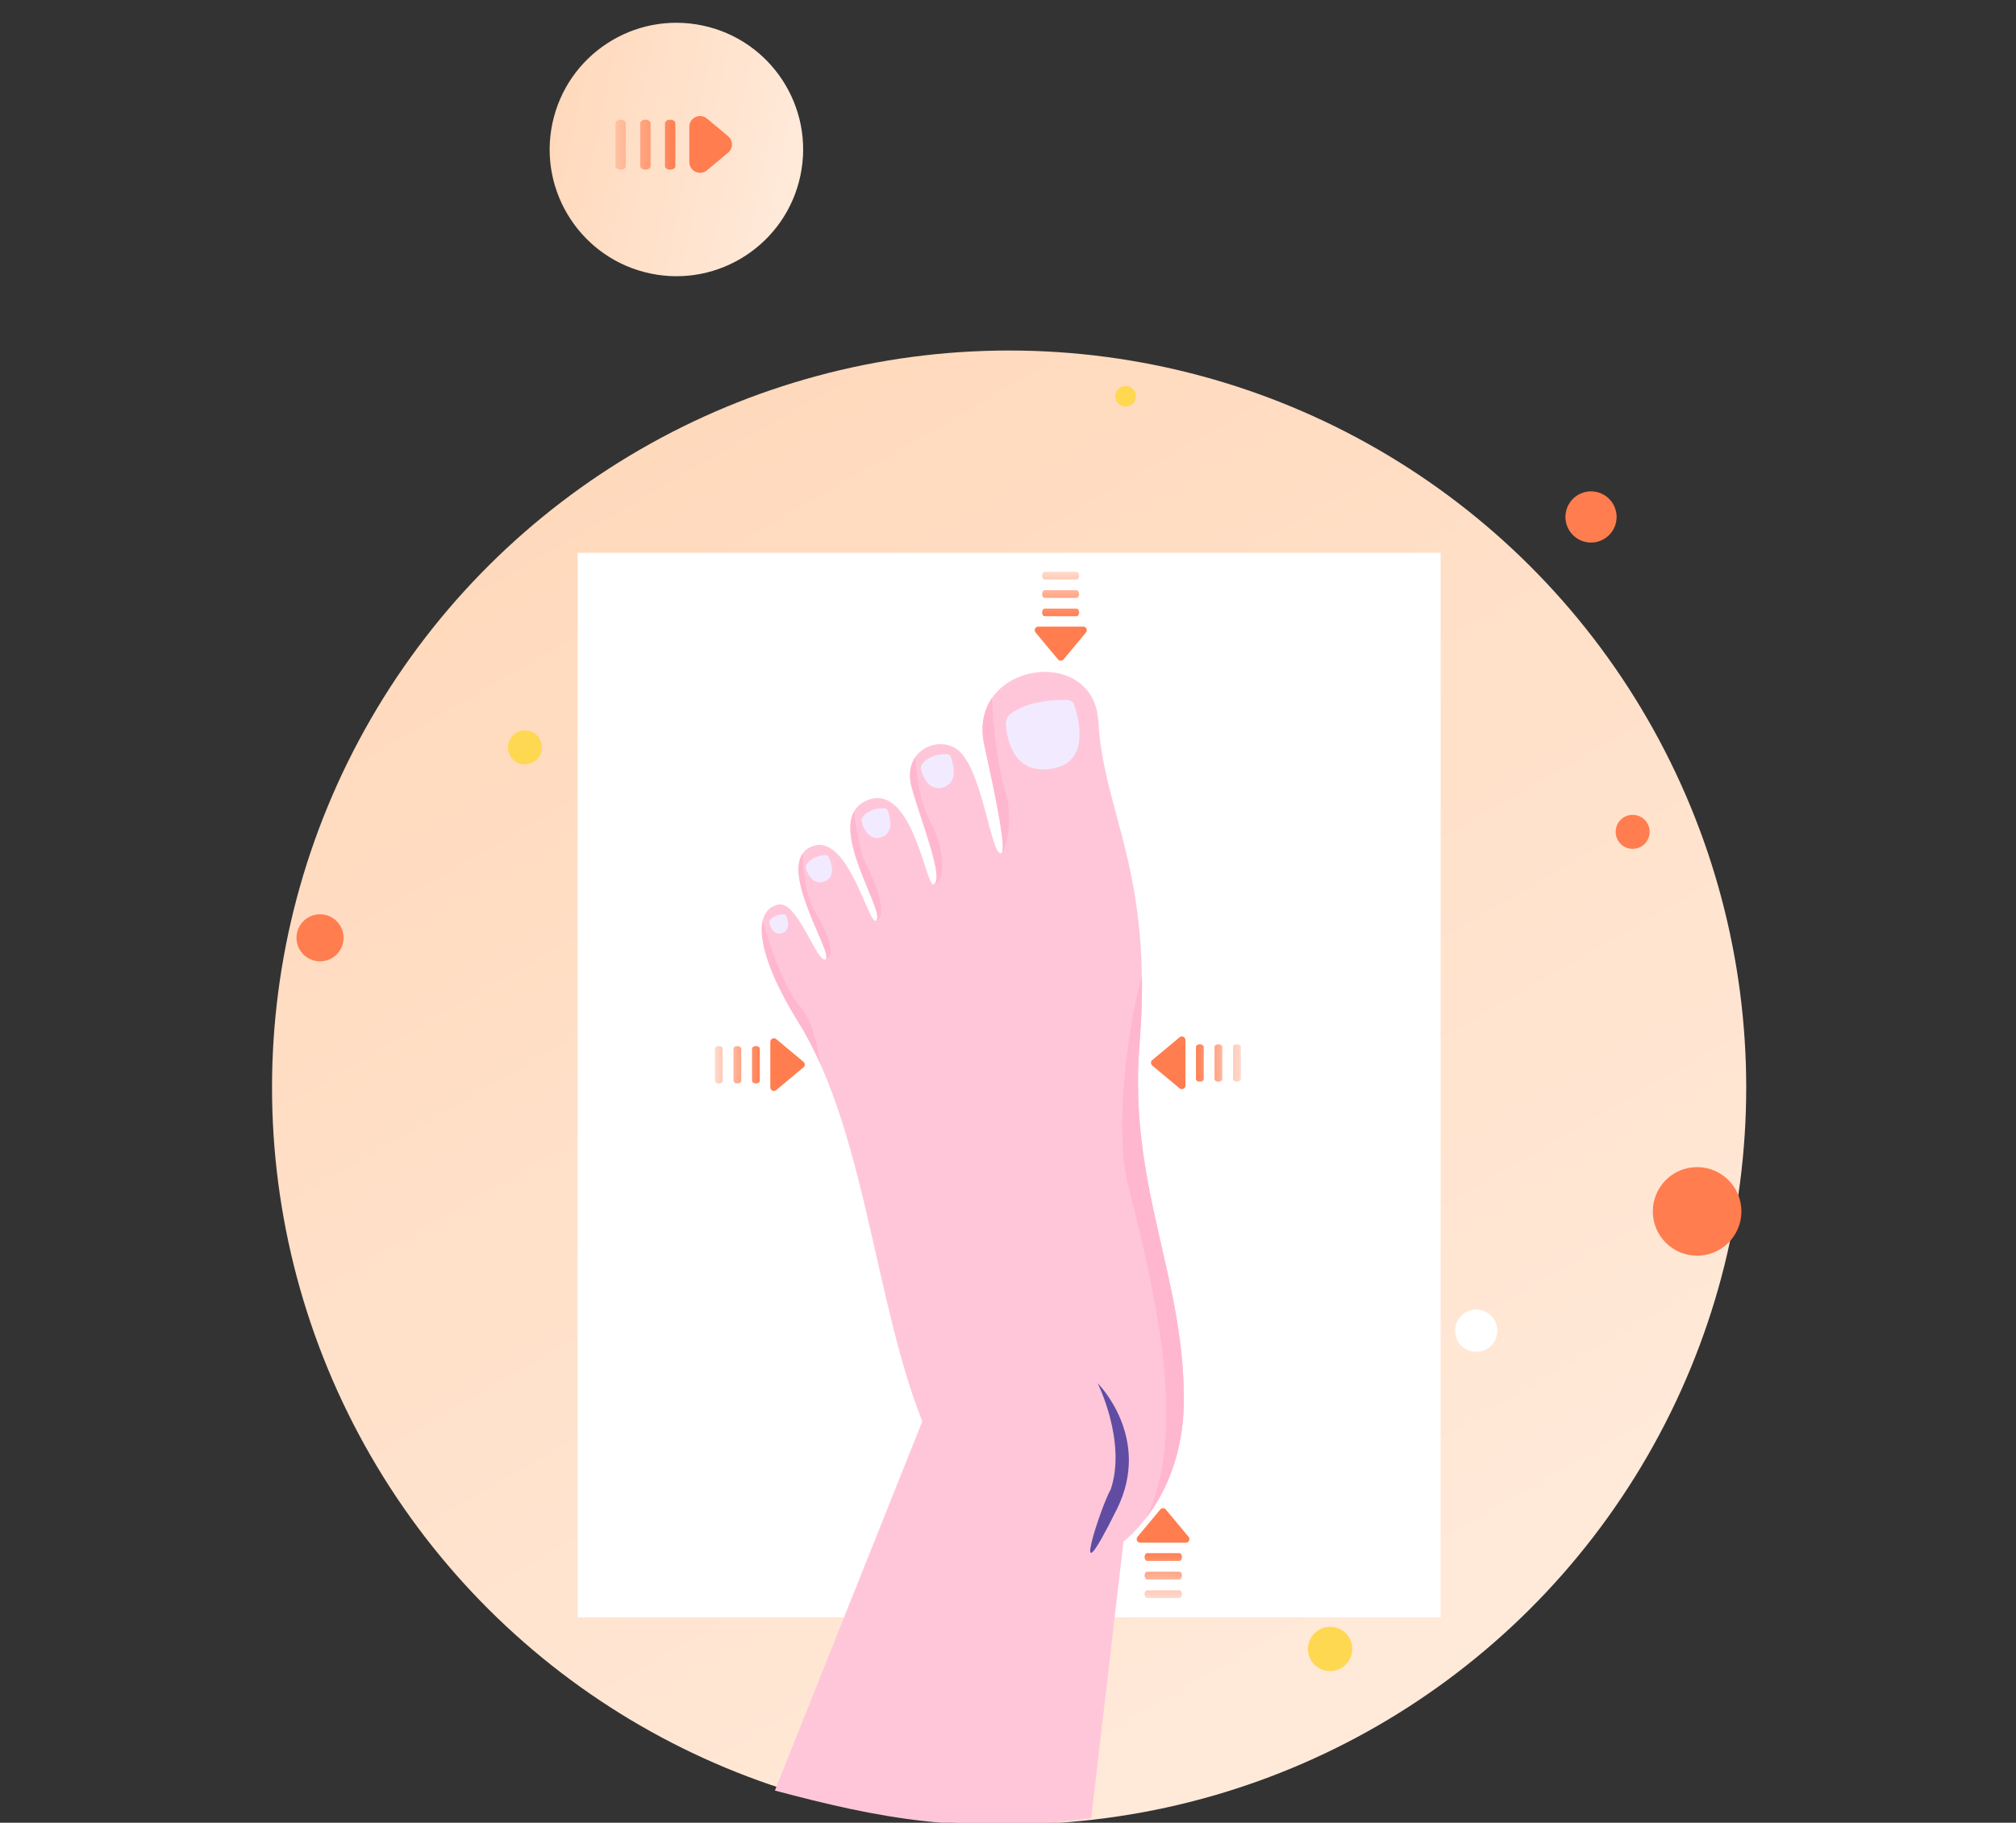 <svg width="282" height="255" viewBox="0 0 282 255" fill="none" xmlns="http://www.w3.org/2000/svg">
<rect x="0" y="0" width="282" height="255" fill="#333333" stroke="none"/>
<g clip-path="url(#clip0_12_346)">
<circle cx="141.157" cy="152.142" r="103.105" transform="rotate(-30 141.157 152.142)" fill="url(#paint0_linear_12_346)"/>
<path d="M243.591 169.478C243.591 172.898 240.813 175.676 237.393 175.676C233.973 175.676 231.195 172.898 231.195 169.478C231.195 166.058 233.973 163.28 237.393 163.28C240.813 163.28 243.591 166.058 243.591 169.478Z" fill="#FF7D4F"/>
<path d="M209.448 186.172C209.448 187.809 208.132 189.126 206.494 189.126C204.856 189.126 203.539 187.809 203.539 186.172C203.539 184.534 204.856 183.217 206.494 183.217C208.132 183.217 209.448 184.534 209.448 186.172Z" fill="white"/>
<path d="M126.008 222.268C126.008 223.232 125.222 224.018 124.258 224.018C123.295 224.018 122.508 223.232 122.508 222.268C122.508 221.305 123.295 220.518 124.258 220.518C125.222 220.518 126.008 221.305 126.008 222.268Z" fill="white"/>
<path d="M230.753 116.377C230.753 117.693 229.693 118.753 228.377 118.753C227.06 118.753 226 117.693 226 116.377C226 115.06 227.06 114 228.377 114C229.693 114 230.753 115.06 230.753 116.377Z" fill="#FF7D4F"/>
<path d="M48.056 131.2C48.056 133.015 46.579 134.492 44.765 134.492C42.95 134.492 41.473 133.015 41.473 131.2C41.473 129.386 42.95 127.908 44.765 127.908C46.579 127.908 48.056 129.386 48.056 131.2Z" fill="#FF7D4F"/>
<path d="M226.135 72.322C226.135 74.297 224.529 75.903 222.554 75.903C220.578 75.903 218.973 74.297 218.973 72.322C218.973 70.347 220.578 68.741 222.554 68.741C224.529 68.741 226.135 70.347 226.135 72.322Z" fill="#FF7D4F"/>
<path d="M158.89 55.445C158.89 56.248 158.248 56.891 157.445 56.891C156.642 56.891 156 56.248 156 55.445C156 54.642 156.642 54 157.445 54C158.248 54 158.89 54.642 158.89 55.445Z" fill="#FFD852"/>
<path d="M75.808 104.56C75.808 105.877 74.748 106.937 73.431 106.937C72.115 106.937 71.055 105.877 71.055 104.56C71.055 103.243 72.115 102.184 73.431 102.184C74.748 102.184 75.808 103.243 75.808 104.56Z" fill="#FFD852"/>
<path d="M189.156 230.691C189.156 232.394 187.775 233.791 186.056 233.791C184.338 233.791 182.957 232.41 182.957 230.691C182.957 228.973 184.338 227.592 186.056 227.592C187.775 227.592 189.156 228.973 189.156 230.691Z" fill="#FFD852"/>
<path d="M111.965 24.551C113.974 14.969 107.834 5.573 98.253 3.565C88.671 1.556 79.275 7.695 77.266 17.277C75.257 26.859 81.397 36.255 90.978 38.263C100.56 40.272 109.956 34.133 111.965 24.551Z" fill="url(#paint1_linear_12_346)"/>
<path d="M80.797 77.333L80.797 96.957L80.797 206.653L80.797 226.269L201.519 226.268L201.519 175.915L201.519 127.692L201.519 77.338L80.797 77.333Z" fill="white"/>
<path d="M155.918 216.569C158.311 215.129 165.602 208.612 165.602 195.748C165.602 178.373 157.808 165.825 159.405 146.004C161.343 121.95 154.336 113.653 153.64 100.945C153.04 89.998 135.147 92.669 137.682 104.223C139.457 112.313 140.829 119.089 140.057 119.368C138.623 119.882 137.419 107.349 133.872 104.826C131.121 102.868 126.09 105.013 127.56 110.257C128.909 115.076 132.189 123.174 130.58 123.739C129.548 124.1 127.675 109.846 121.603 111.851C114.483 114.203 124.123 127.703 122.552 128.789C121.467 129.54 118.58 116.09 113.377 118.495C108.233 120.873 116.678 133.453 115.5 134.193C114.323 134.932 111.596 126.05 108.937 126.541C105.02 127.265 105.934 133.767 111.67 142.99C121.916 159.466 122.532 186.886 131.121 203.513C136.387 213.703 149.887 220.204 155.921 216.569H155.918Z" fill="#FFC6DA"/>
<path d="M149.308 97.928C147.746 97.887 143.918 97.996 141.428 99.812C140.931 100.173 140.667 100.777 140.712 101.389C140.866 103.522 141.806 108.467 147.216 107.524C152.505 106.601 150.94 100.635 150.254 98.623C150.115 98.215 149.74 97.94 149.308 97.928Z" fill="#F2EBFF"/>
<path d="M132.458 105.507C132.704 105.512 132.925 105.678 133.008 105.909C133.357 106.867 134.047 109.349 132.106 110.089C129.683 111.012 128.816 107.888 128.816 107.403C128.816 106.918 129.914 105.453 132.458 105.509V105.507Z" fill="#F2EBFF"/>
<path d="M123.706 113.076C123.922 113.082 124.114 113.227 124.188 113.428C124.495 114.265 125.096 116.437 123.398 117.084C121.277 117.892 120.52 115.159 120.52 114.733C120.52 114.307 121.481 113.026 123.709 113.076H123.706Z" fill="#F2EBFF"/>
<path d="M115.46 119.631C115.652 119.619 115.839 119.737 115.918 119.912C116.256 120.642 116.954 122.554 115.472 123.258C113.62 124.136 112.744 121.734 112.712 121.35C112.682 120.983 113.454 119.743 115.46 119.628V119.631Z" fill="#F2EBFF"/>
<path d="M109.677 127.925C109.816 127.925 109.94 128.02 109.991 128.15C110.192 128.691 110.588 130.096 109.491 130.519C108.121 131.049 107.621 129.283 107.621 129.008C107.621 128.744 108.236 127.898 109.68 127.925H109.677Z" fill="#F2EBFF"/>
<path d="M157.807 210.088L152.635 254.365C134.757 256.735 122.936 254.365 108.395 250.503L129.428 197.801C129.428 197.801 150.022 185.224 157.807 210.085V210.088Z" fill="#FFC6DA"/>
<path d="M157.807 165.825C161.801 181.718 166.093 200.188 160.372 212.304C162.984 208.881 165.599 203.457 165.599 195.751C165.599 178.376 157.805 165.828 159.402 146.004C159.683 142.534 159.775 139.393 159.727 136.515C157.947 142.768 155.707 157.475 157.805 165.825H157.807Z" fill="#FFB7D0"/>
<path d="M137.682 104.226C139.456 112.316 140.829 119.092 140.054 119.368C140.548 119.684 141.84 114.756 140.705 110.994C139.048 105.507 138.77 97.893 138.752 97.671C137.608 99.333 137.096 101.54 137.682 104.226Z" fill="#FFB7D0"/>
<path d="M127.557 110.254C128.906 115.075 132.184 123.171 130.577 123.739C132.252 123.662 132.287 118.882 130.237 115.152C128.184 111.425 128.045 105.906 128.045 105.906C127.33 106.941 127.037 108.402 127.557 110.254Z" fill="#FFB7D0"/>
<path d="M122.549 128.786C124.229 128.274 122.59 123.592 121.315 121.264C120.04 118.936 119.472 113.52 119.472 113.52C119.47 113.52 119.467 113.523 119.464 113.523C117.068 117.889 123.895 127.857 122.552 128.786H122.549Z" fill="#FFB7D0"/>
<path d="M115.498 134.193C116.997 133.705 115.823 130.519 114.051 127.638C112.3 124.798 112.288 119.533 112.288 119.388C112.288 119.388 112.285 119.388 112.282 119.391C109.694 123.083 116.566 133.521 115.498 134.196V134.193Z" fill="#FFB7D0"/>
<path d="M111.669 142.99C112.802 144.806 113.81 146.758 114.733 148.814C114.366 146.187 113.58 142.626 111.947 140.833C109.199 137.819 106.729 128.925 106.688 128.789C106.049 131.557 107.714 136.624 111.669 142.99Z" fill="#FFB7D0"/>
<path d="M155.373 208.363C157.607 201.652 153.542 193.509 153.542 193.509C153.542 193.509 161.196 201.116 156.236 211.126C149.153 225.422 154.08 210.488 155.373 208.363Z" fill="#604DA3"/>
<path fill-rule="evenodd" clip-rule="evenodd" d="M150.581 85.139L146.138 85.139C145.933 85.139 145.768 85.379 145.768 85.676C145.768 85.972 145.933 86.212 146.138 86.212L150.581 86.212C150.785 86.212 150.951 85.972 150.951 85.676C150.951 85.379 150.785 85.139 150.581 85.139ZM150.581 82.569L146.138 82.569C145.934 82.569 145.768 82.81 145.768 83.106C145.768 83.403 145.934 83.643 146.138 83.643L150.581 83.643C150.785 83.643 150.951 83.403 150.951 83.106C150.951 82.81 150.785 82.569 150.581 82.569ZM146.138 80L150.581 80C150.785 80 150.951 80.24 150.951 80.537C150.951 80.833 150.785 81.074 150.581 81.074L146.138 81.074C145.934 81.074 145.768 80.833 145.768 80.537C145.768 80.24 145.934 80 146.138 80ZM147.998 92.255C148.198 92.494 148.566 92.494 148.766 92.255L151.909 88.486C152.18 88.161 151.949 87.666 151.525 87.666L145.239 87.666C144.815 87.666 144.584 88.161 144.855 88.486L147.998 92.255Z" fill="url(#paint2_linear_12_346)"/>
<path fill-rule="evenodd" clip-rule="evenodd" d="M93.019 17.249L93.019 23.237C93.019 23.512 93.343 23.736 93.743 23.736C94.142 23.736 94.466 23.512 94.466 23.237L94.466 17.249C94.466 16.974 94.142 16.75 93.743 16.75C93.343 16.75 93.019 16.974 93.019 17.249ZM89.555 17.249L89.555 23.237C89.555 23.512 89.879 23.736 90.278 23.736C90.678 23.736 91.002 23.512 91.002 23.237L91.002 17.249C91.002 16.974 90.678 16.75 90.278 16.75C89.879 16.75 89.555 16.974 89.555 17.249ZM86.09 23.237L86.09 17.249C86.09 16.974 86.414 16.75 86.813 16.75C87.213 16.75 87.537 16.974 87.537 17.249L87.537 23.237C87.537 23.512 87.213 23.736 86.813 23.736C86.414 23.736 86.09 23.512 86.09 23.237ZM101.847 21.358C102.566 20.759 102.566 19.654 101.847 19.054L98.885 16.584C97.908 15.77 96.424 16.464 96.424 17.736L96.424 22.677C96.424 23.949 97.908 24.643 98.885 23.829L101.847 21.358Z" fill="url(#paint3_linear_12_346)"/>
<path fill-rule="evenodd" clip-rule="evenodd" d="M160.475 218.376L164.965 218.376C165.172 218.376 165.339 218.133 165.339 217.834C165.339 217.534 165.172 217.291 164.965 217.291L160.475 217.291C160.269 217.291 160.101 217.534 160.101 217.834C160.101 218.133 160.269 218.376 160.475 218.376ZM160.475 220.973L164.965 220.973C165.172 220.973 165.339 220.73 165.339 220.43C165.339 220.131 165.172 219.888 164.965 219.888L160.475 219.888C160.269 219.888 160.101 220.131 160.101 220.43C160.101 220.73 160.269 220.973 160.475 220.973ZM164.965 223.57L160.475 223.57C160.269 223.57 160.101 223.327 160.101 223.027C160.101 222.727 160.269 222.485 160.475 222.485L164.965 222.485C165.172 222.485 165.339 222.727 165.339 223.027C165.339 223.327 165.172 223.57 164.965 223.57ZM163.071 211.18C162.871 210.94 162.503 210.94 162.303 211.18L159.115 215.002C158.844 215.327 159.075 215.822 159.499 215.822L165.874 215.822C166.298 215.822 166.53 215.327 166.258 215.002L163.071 211.18Z" fill="url(#paint4_linear_12_346)"/>
<path fill-rule="evenodd" clip-rule="evenodd" d="M105.191 146.72L105.191 151.21C105.191 151.417 105.434 151.584 105.734 151.584C106.033 151.584 106.276 151.417 106.276 151.21L106.276 146.72C106.276 146.514 106.033 146.346 105.734 146.346C105.434 146.346 105.191 146.514 105.191 146.72ZM102.602 146.72L102.602 151.21C102.602 151.417 102.844 151.584 103.144 151.584C103.444 151.584 103.687 151.417 103.687 151.21L103.687 146.72C103.687 146.514 103.444 146.346 103.144 146.346C102.844 146.346 102.602 146.514 102.602 146.72ZM100 151.21L100 146.72C100 146.514 100.243 146.346 100.542 146.346C100.842 146.346 101.085 146.514 101.085 146.72L101.085 151.21C101.085 151.417 100.842 151.584 100.542 151.584C100.243 151.584 100 151.417 100 151.21ZM112.394 149.322C112.634 149.122 112.634 148.754 112.394 148.554L108.572 145.367C108.246 145.095 107.752 145.327 107.752 145.751L107.752 152.125C107.752 152.549 108.246 152.781 108.572 152.509L112.394 149.322Z" fill="url(#paint5_linear_12_346)"/>
<path fill-rule="evenodd" clip-rule="evenodd" d="M168.379 146.471L168.379 150.96C168.379 151.167 168.136 151.335 167.836 151.335C167.537 151.335 167.294 151.167 167.294 150.96L167.294 146.471C167.294 146.264 167.537 146.097 167.836 146.097C168.136 146.097 168.379 146.264 168.379 146.471ZM170.969 146.471L170.969 150.96C170.969 151.167 170.726 151.335 170.426 151.335C170.127 151.335 169.884 151.167 169.884 150.96L169.884 146.471C169.884 146.264 170.127 146.097 170.426 146.097C170.726 146.097 170.969 146.264 170.969 146.471ZM173.57 150.96L173.57 146.471C173.57 146.264 173.327 146.097 173.028 146.097C172.728 146.097 172.485 146.264 172.485 146.471L172.485 150.96C172.485 151.167 172.728 151.335 173.028 151.335C173.327 151.335 173.57 151.167 173.57 150.96ZM161.18 149.072C160.94 148.872 160.94 148.504 161.18 148.304L165.002 145.117C165.328 144.845 165.822 145.077 165.822 145.501L165.822 151.876C165.822 152.3 165.328 152.531 165.002 152.26L161.18 149.072Z" fill="url(#paint6_linear_12_346)"/>
</g>
<defs>
<linearGradient id="paint0_linear_12_346" x1="141.157" y1="49.037" x2="141.157" y2="255.247" gradientUnits="userSpaceOnUse">
<stop stop-color="#FFD9BC"/>
<stop offset="1" stop-color="#FFEADA"/>
</linearGradient>
<linearGradient id="paint1_linear_12_346" x1="77.266" y1="17.277" x2="111.965" y2="24.551" gradientUnits="userSpaceOnUse">
<stop stop-color="#FFD9BC"/>
<stop offset="1" stop-color="#FFEADA"/>
</linearGradient>
<linearGradient id="paint2_linear_12_346" x1="148.382" y1="79.25" x2="148.382" y2="93.605" gradientUnits="userSpaceOnUse">
<stop stop-color="#FF7D4F" stop-opacity="0.2"/>
<stop offset="0.5" stop-color="#FF7D4F"/>
</linearGradient>
<linearGradient id="paint3_linear_12_346" x1="85.107" y1="20.206" x2="103.921" y2="20.206" gradientUnits="userSpaceOnUse">
<stop stop-color="#FF7D4F" stop-opacity="0.2"/>
<stop offset="0.5" stop-color="#FF7D4F"/>
</linearGradient>
<linearGradient id="paint4_linear_12_346" x1="162.686" y1="224.328" x2="162.686" y2="209.816" gradientUnits="userSpaceOnUse">
<stop stop-color="#FF7D4F" stop-opacity="0.2"/>
<stop offset="0.5" stop-color="#FF7D4F"/>
</linearGradient>
<linearGradient id="paint5_linear_12_346" x1="99.242" y1="148.937" x2="113.758" y2="148.937" gradientUnits="userSpaceOnUse">
<stop stop-color="#FF7D4F" stop-opacity="0.2"/>
<stop offset="0.5" stop-color="#FF7D4F"/>
</linearGradient>
<linearGradient id="paint6_linear_12_346" x1="174.328" y1="148.688" x2="159.817" y2="148.688" gradientUnits="userSpaceOnUse">
<stop stop-color="#FF7D4F" stop-opacity="0.2"/>
<stop offset="0.5" stop-color="#FF7D4F"/>
</linearGradient>
<clipPath id="clip0_12_346">
<rect width="282" height="255" fill="white"/>
</clipPath>
</defs>
</svg>
